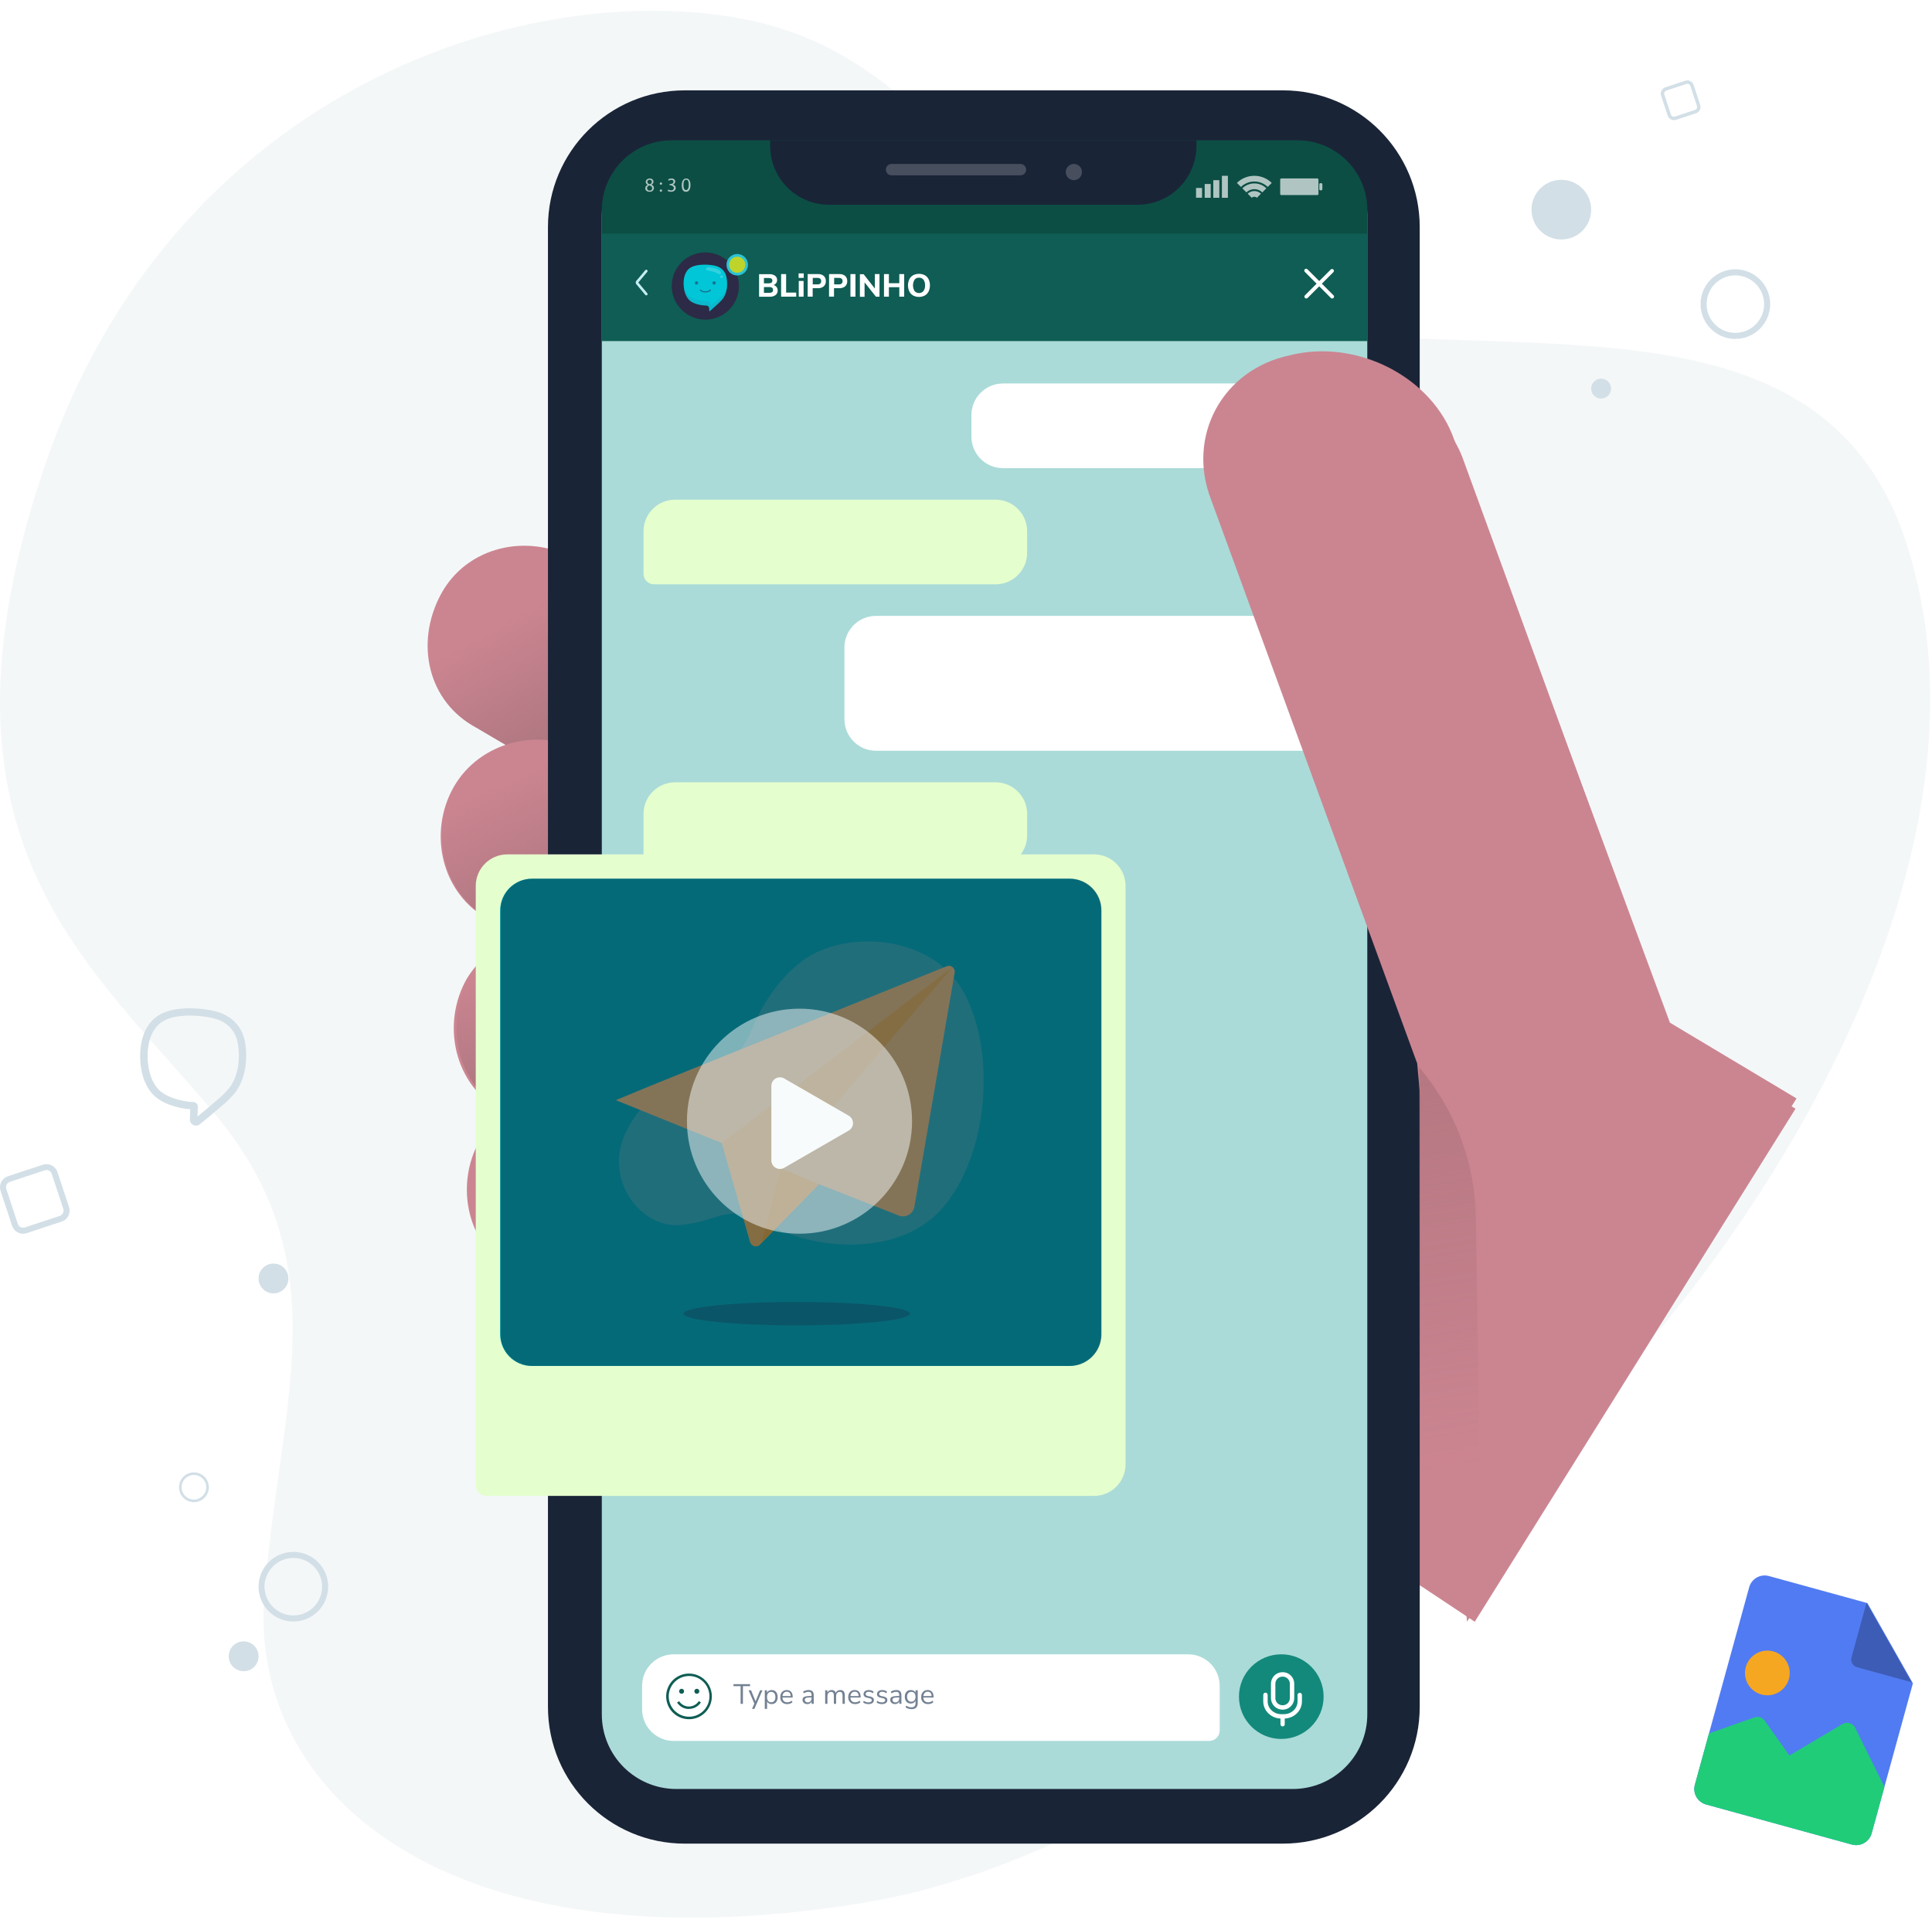 <svg width="1081" height="1080" viewBox="0 0 1081 1080" fill="none" xmlns="http://www.w3.org/2000/svg">
<g style="mix-blend-mode:luminosity" opacity="0.16">
<path d="M921.978 752.139C921.978 752.139 714.974 1027.77 481.116 1065.28C247.259 1102.78 139.765 1001.95 147.829 894.072C155.893 786.197 190.811 708.793 120.976 624.351C51.141 539.909 -45.708 471.863 24.207 263.081C94.123 54.299 287.579 -11.354 411.282 9.756C534.984 30.867 545.629 148.17 690.781 178.64C835.934 209.109 1018.75 152.885 1067.13 305.302C1115.51 457.719 1018.75 638.002 921.978 752.139Z" fill="#B9CBD3"/>
</g>
<path d="M687.019 291.088C673.67 256.21 693.296 219.653 729.831 211.909C766.389 202.567 807.687 224.086 819.304 258.8L935.887 578.769L1004.63 620.495L825.155 907.619L732.434 846.015C701.119 852.653 664.776 847.61 633.87 827.075L575.495 787.932L427.779 691.204L687.019 291.088Z" fill="#CB8591"/>
<path d="M330.23 318.215L321.14 312.761C295.69 298.218 261.15 305.49 246.607 332.758C232.064 360.026 239.335 392.748 266.604 407.291L328.412 443.649H330.23V318.215Z" fill="#CB8591"/>
<path d="M330.23 318.215L321.14 312.761C295.69 298.218 261.15 305.49 246.607 332.758C232.064 360.026 239.335 392.748 266.604 407.291L328.412 443.649H330.23V318.215Z" fill="url(#paint0_linear_10272_1588)"/>
<path d="M330.275 422.17C303.007 405.809 268.467 414.898 253.924 440.349C239.381 465.799 246.653 500.339 273.921 514.882L330.275 547.604V422.17Z" fill="#CB8591"/>
<path d="M331.038 422.17C303.77 405.809 269.23 414.898 254.687 440.349C240.144 465.799 247.415 500.339 274.684 514.882L331.038 547.604V422.17Z" fill="url(#paint1_linear_10272_1588)"/>
<path d="M330.32 525.836C304.869 514.929 275.783 524.018 261.24 547.65C246.697 573.101 253.969 607.641 281.237 622.184L330.32 651.27V525.836Z" fill="#CB8591"/>
<path d="M331.846 525.836C306.395 514.929 277.309 524.018 262.766 547.65C248.223 573.101 255.495 607.641 282.763 622.184L331.846 651.27V525.836Z" fill="url(#paint2_linear_10272_1588)"/>
<path d="M330.365 612.518C306.733 605.247 281.282 616.154 268.557 637.969C254.014 663.419 261.286 697.959 288.554 712.502L330.365 737.953V612.518Z" fill="#CB8591"/>
<path d="M306.595 127.115C306.595 84.837 340.868 50.565 383.146 50.565H717.817C760.095 50.565 794.367 84.837 794.367 127.115V955.253C794.367 997.53 760.095 1031.8 717.817 1031.8H383.146C340.868 1031.8 306.595 997.53 306.595 955.253V127.115Z" fill="#1A2437"/>
<path d="M336.729 120.571C336.729 97.51 355.423 78.816 378.484 78.816H723.277C746.338 78.816 765.032 97.51 765.032 120.57V959.463C765.032 982.523 746.338 1001.22 723.277 1001.22H378.484C355.423 1001.22 336.729 982.523 336.729 959.463V120.571Z" fill="#AADBD8"/>
<path d="M543.533 232.285C543.533 222.534 551.438 214.628 561.19 214.628H722.751C732.502 214.628 740.408 222.534 740.408 232.285V256.111C740.408 259.362 737.773 261.997 734.522 261.997H561.19C551.438 261.997 543.533 254.092 543.533 244.34V232.285Z" fill="white"/>
<path d="M574.709 297.31C574.709 287.559 566.804 279.654 557.052 279.654H377.728C367.976 279.654 360.071 287.559 360.071 297.31V321.136C360.071 324.387 362.706 327.022 365.957 327.022H557.052C566.804 327.022 574.709 319.117 574.709 309.365V297.31Z" fill="#E5FECE"/>
<path d="M574.709 455.486C574.709 445.735 566.804 437.83 557.052 437.83H377.728C367.976 437.83 360.071 445.735 360.071 455.487V479.312C360.071 482.563 362.706 485.198 365.957 485.198H557.052C566.804 485.198 574.709 477.293 574.709 467.541V455.486Z" fill="#E5FECE"/>
<path d="M472.482 362.335C472.482 352.584 480.387 344.679 490.139 344.679H722.752C732.504 344.679 740.409 352.584 740.409 362.336V414.286C740.409 417.537 737.774 420.172 734.524 420.172H490.139C480.387 420.172 472.482 412.267 472.482 402.515V362.335Z" fill="white"/>
<path d="M336.76 117.608C336.76 96.022 354.26 78.522 375.846 78.522H725.98C747.566 78.522 765.065 96.022 765.065 117.608V131.138H336.76V117.608Z" fill="#0C4E44"/>
<path d="M765.202 130.756H336.761V190.888H765.202V130.756Z" fill="#0F5D54"/>
<path d="M739.619 158.766L746.129 152.239C746.289 152.038 746.37 151.784 746.355 151.527C746.34 151.27 746.231 151.028 746.048 150.847C745.865 150.665 745.622 150.558 745.365 150.545C745.107 150.533 744.855 150.615 744.655 150.778L738.14 157.288L731.626 150.778C731.535 150.663 731.42 150.569 731.29 150.502C731.16 150.434 731.017 150.395 730.871 150.386C730.724 150.378 730.578 150.4 730.441 150.452C730.304 150.504 730.179 150.584 730.075 150.687C729.971 150.79 729.89 150.914 729.837 151.051C729.784 151.188 729.76 151.334 729.767 151.48C729.775 151.627 729.813 151.77 729.879 151.901C729.945 152.031 730.038 152.147 730.152 152.239L736.662 158.753L730.152 165.28C730.007 165.426 729.909 165.612 729.869 165.814C729.829 166.016 729.85 166.226 729.929 166.416C730.008 166.606 730.142 166.768 730.313 166.883C730.484 166.997 730.685 167.059 730.891 167.059C731.028 167.06 731.163 167.033 731.29 166.981C731.416 166.929 731.53 166.852 731.626 166.754L738.14 160.24L744.655 166.754C744.751 166.852 744.865 166.929 744.991 166.981C745.118 167.033 745.253 167.06 745.39 167.059C745.596 167.059 745.797 166.997 745.968 166.883C746.139 166.768 746.272 166.606 746.351 166.416C746.43 166.226 746.452 166.016 746.412 165.814C746.372 165.612 746.274 165.426 746.129 165.28L739.619 158.766Z" fill="white"/>
<path d="M434.528 160.649C434.935 161.217 435.146 161.903 435.127 162.602C435.145 163.086 435.049 163.568 434.845 164.007C434.641 164.446 434.336 164.831 433.955 165.129C433.013 165.804 431.868 166.135 430.712 166.067H424.72V153.433H430.542C431.653 153.379 432.751 153.69 433.668 154.319C434.041 154.594 434.341 154.956 434.54 155.374C434.74 155.792 434.834 156.252 434.814 156.715C434.828 157.329 434.645 157.931 434.293 158.434C433.931 158.941 433.422 159.323 432.835 159.529C433.508 159.703 434.104 160.097 434.528 160.649ZM427.442 158.578H430.047C430.601 158.613 431.153 158.486 431.636 158.213C431.807 158.083 431.942 157.912 432.031 157.717C432.119 157.521 432.158 157.307 432.144 157.093C432.165 156.872 432.129 156.65 432.041 156.447C431.952 156.245 431.813 156.068 431.636 155.934C431.155 155.655 430.602 155.528 430.047 155.569H427.442V158.578ZM432.001 163.553C432.179 163.409 432.318 163.222 432.407 163.011C432.495 162.8 432.53 162.57 432.509 162.342C432.539 162.1 432.508 161.854 432.42 161.626C432.331 161.399 432.187 161.197 432.001 161.039C431.523 160.739 430.961 160.602 430.399 160.649H427.442V163.866H430.399C430.957 163.917 431.516 163.794 432.001 163.514V163.553Z" fill="white"/>
<path d="M437.055 166.028V153.394H439.855V163.749H445.495V166.028H437.055Z" fill="white"/>
<path d="M446.834 153.003H449.712V155.53H446.834V153.003ZM446.925 166.028V157.236H449.621V166.028H446.925Z" fill="white"/>
<path d="M451.915 153.391H457.724C458.885 153.323 460.029 153.695 460.928 154.433C461.319 154.805 461.624 155.257 461.822 155.759C462.02 156.26 462.106 156.799 462.074 157.338C462.104 157.876 462.018 158.415 461.82 158.916C461.622 159.417 461.317 159.87 460.928 160.242C460.027 160.976 458.883 161.343 457.724 161.271H454.715V166.025H451.915V153.391ZM457.359 159.161C458.766 159.161 459.456 158.562 459.456 157.351C459.478 157.096 459.442 156.84 459.352 156.601C459.262 156.362 459.119 156.147 458.935 155.97C458.48 155.638 457.92 155.481 457.359 155.527H454.754V159.161H457.359Z" fill="white"/>
<path d="M463.885 153.392H469.681C470.847 153.322 471.996 153.694 472.899 154.434C473.288 154.807 473.592 155.259 473.789 155.761C473.987 156.262 474.074 156.8 474.045 157.338C474.072 157.876 473.983 158.414 473.786 158.915C473.588 159.416 473.286 159.868 472.899 160.243C471.994 160.978 470.845 161.345 469.681 161.272H466.647V166.026H463.859L463.885 153.392ZM469.33 159.162C470.723 159.162 471.427 158.563 471.427 157.351C471.449 157.097 471.413 156.841 471.323 156.602C471.233 156.363 471.09 156.147 470.906 155.971C470.45 155.641 469.891 155.484 469.33 155.528H466.725V159.162H469.33Z" fill="white"/>
<path d="M475.843 166.028V153.394H478.643V166.028H475.843Z" fill="white"/>
<path d="M489.492 153.394H492.097V166.028H490.092L483.748 158.044V166.093H481.144V153.459H483.214L489.492 161.47V153.394Z" fill="white"/>
<path d="M503.182 153.394H505.917V166.028H503.182V160.727H497.36V166.028H494.611V153.394H497.36V158.5H503.182V153.394Z" fill="white"/>
<path d="M510.932 165.39C510.011 164.863 509.268 164.075 508.796 163.124C508.298 162.051 508.04 160.882 508.04 159.699C508.04 158.515 508.298 157.346 508.796 156.273C509.268 155.327 510.012 154.542 510.932 154.02C511.942 153.51 513.057 153.245 514.188 153.245C515.319 153.245 516.434 153.51 517.444 154.02C518.364 154.542 519.108 155.327 519.58 156.273C520.078 157.346 520.336 158.515 520.336 159.699C520.336 160.882 520.078 162.051 519.58 163.124C519.109 164.075 518.365 164.863 517.444 165.39C516.437 165.908 515.321 166.178 514.188 166.178C513.056 166.178 511.939 165.908 510.932 165.39ZM516.676 162.903C517.347 161.975 517.67 160.841 517.588 159.699C517.666 158.563 517.348 157.435 516.689 156.508C516.39 156.14 516.01 155.849 515.577 155.656C515.145 155.464 514.674 155.376 514.201 155.4C513.73 155.374 513.26 155.461 512.829 155.654C512.399 155.846 512.021 156.139 511.726 156.508C511.147 157.473 510.84 158.579 510.84 159.705C510.84 160.832 511.147 161.937 511.726 162.903C512.036 163.254 512.416 163.536 512.843 163.729C513.27 163.922 513.733 164.022 514.201 164.022C514.669 164.022 515.132 163.922 515.559 163.729C515.986 163.536 516.367 163.254 516.676 162.903Z" fill="white"/>
<path d="M361.612 165.316C361.507 165.315 361.404 165.291 361.309 165.246C361.214 165.201 361.13 165.136 361.063 165.056L356.032 159.063C355.81 158.8 355.688 158.466 355.688 158.122C355.688 157.778 355.81 157.444 356.032 157.181L361.063 151.188C361.189 151.047 361.366 150.961 361.555 150.947C361.744 150.934 361.931 150.994 362.076 151.116C362.222 151.238 362.314 151.411 362.334 151.6C362.353 151.789 362.299 151.977 362.182 152.127L357.151 158.122L362.173 164.117C362.263 164.224 362.321 164.353 362.34 164.492C362.358 164.63 362.336 164.77 362.277 164.897C362.218 165.023 362.124 165.129 362.006 165.204C361.888 165.278 361.751 165.317 361.612 165.316Z" fill="#C3EEF4"/>
<path fill-rule="evenodd" clip-rule="evenodd" d="M394.654 178.871C398.37 178.869 402.002 177.764 405.091 175.698C408.18 173.632 410.587 170.697 412.008 167.263C413.429 163.829 413.8 160.051 413.074 156.407C412.349 152.762 410.559 149.414 407.931 146.787C405.303 144.159 401.956 142.369 398.311 141.644C394.667 140.918 390.889 141.289 387.455 142.71C384.021 144.131 381.086 146.538 379.02 149.627C376.953 152.715 375.849 156.347 375.847 160.064C375.857 165.048 377.842 169.826 381.367 173.351C384.892 176.876 389.669 178.861 394.654 178.871Z" fill="#2C2A46"/>
<path d="M399.844 148.652C398.01 148.286 396.145 148.104 394.276 148.107C390.919 148.107 388.117 148.698 386.364 149.773C382.82 151.957 382.42 156.545 382.498 159.085C382.579 161.713 383.187 165.372 385.602 167.876C387.538 169.886 391.912 170.97 395.052 170.975C395.286 170.973 395.519 171.018 395.736 171.106C395.953 171.194 396.151 171.324 396.317 171.489C396.484 171.654 396.616 171.85 396.707 172.066C396.798 172.282 396.845 172.514 396.846 172.748V173.95C396.846 173.989 396.857 174.028 396.879 174.062C396.9 174.095 396.931 174.121 396.967 174.138C397.003 174.154 397.043 174.16 397.082 174.154C397.122 174.149 397.158 174.132 397.188 174.106C398.201 173.224 399.276 172.268 400.338 171.287C400.597 171.058 400.864 170.803 401.13 170.559C402.403 169.411 403.719 168.2 404.631 166.904C405.697 165.393 406.388 163.509 406.698 161.306C406.963 159.232 406.885 157.128 406.469 155.079C405.791 151.682 403.439 149.401 399.844 148.652Z" fill="#00C6D7"/>
<path opacity="0.25" d="M406.676 160.114C406.432 161.884 405.718 163.556 404.609 164.956C403.69 166.08 402.38 167.116 401.108 168.12C400.841 168.331 400.575 168.54 400.315 168.749C399.254 169.601 398.875 169.868 397.86 170.633C397.831 170.654 397.798 170.667 397.762 170.672C397.727 170.677 397.691 170.673 397.658 170.66C397.625 170.647 397.595 170.626 397.572 170.599C397.549 170.572 397.534 170.539 397.527 170.504L397.375 169.532C397.375 168.682 396.029 168.499 395.043 168.496C391.903 168.496 387.53 167.554 385.593 165.818C383.174 163.642 382.57 160.477 382.49 158.205C382.49 158.164 382.49 158.123 382.49 158.079C382.49 158.419 382.49 158.74 382.49 159.032C382.57 161.66 383.179 165.319 385.593 167.823C387.53 169.833 391.903 170.917 395.043 170.922C395.278 170.92 395.51 170.965 395.727 171.053C395.945 171.141 396.142 171.271 396.309 171.436C396.475 171.601 396.608 171.797 396.699 172.013C396.789 172.229 396.837 172.461 396.838 172.695V173.897C396.837 173.936 396.849 173.975 396.87 174.009C396.892 174.042 396.922 174.068 396.958 174.085C396.994 174.101 397.035 174.107 397.074 174.101C397.113 174.096 397.15 174.079 397.18 174.053C398.193 173.171 399.268 172.215 400.329 171.234C400.589 171.005 400.855 170.75 401.122 170.506C402.394 169.358 403.71 168.147 404.622 166.852C405.688 165.34 406.38 163.456 406.69 161.253C406.816 160.306 406.867 159.349 406.841 158.394C406.822 158.97 406.767 159.545 406.676 160.114Z" fill="#2D91AF"/>
<path opacity="0.2" d="M395.621 151.241C397.142 151.76 399.549 151.826 401.406 153.016C402.095 153.448 403.082 153.692 403.353 153.26C403.625 152.828 403.572 152.148 402.639 151.443C401.571 150.639 400.523 150.014 396.692 149.605C395.054 149.426 394.471 150.848 395.621 151.241Z" fill="white"/>
<path opacity="0.2" d="M403.76 155.672C404.213 155.672 404.58 155.304 404.58 154.852C404.58 154.399 404.213 154.031 403.76 154.031C403.307 154.031 402.94 154.399 402.94 154.852C402.94 155.304 403.307 155.672 403.76 155.672Z" fill="white"/>
<path d="M389.703 159.289C390.219 159.289 390.638 158.87 390.638 158.354C390.638 157.837 390.219 157.419 389.703 157.419C389.187 157.419 388.768 157.837 388.768 158.354C388.768 158.87 389.187 159.289 389.703 159.289Z" fill="#167491"/>
<path d="M399.552 159.289C400.068 159.289 400.487 158.87 400.487 158.354C400.487 157.837 400.068 157.419 399.552 157.419C399.035 157.419 398.617 157.837 398.617 158.354C398.617 158.87 399.035 159.289 399.552 159.289Z" fill="#167491"/>
<path d="M394.677 163.7C393.249 163.7 392.027 163.205 391.638 162.465C391.598 162.388 391.589 162.299 391.612 162.215C391.635 162.131 391.689 162.06 391.762 162.014C391.802 161.992 391.846 161.979 391.891 161.974C391.936 161.969 391.982 161.974 392.026 161.987C392.069 162 392.11 162.022 392.145 162.05C392.18 162.079 392.209 162.115 392.23 162.155C392.451 162.578 393.38 163.026 394.66 163.026C395.941 163.026 396.928 162.561 397.111 162.11C397.146 162.025 397.213 161.958 397.297 161.922C397.382 161.887 397.477 161.886 397.562 161.921C397.647 161.956 397.714 162.023 397.75 162.107C397.785 162.192 397.786 162.287 397.751 162.372C397.431 163.15 396.154 163.7 394.677 163.7Z" fill="#167491"/>
<path d="M412.5 153.419C415.406 153.419 417.761 151.063 417.761 148.158C417.761 145.252 415.406 142.896 412.5 142.896C409.594 142.896 407.238 145.252 407.238 148.158C407.238 151.063 409.594 153.419 412.5 153.419Z" fill="#BED42B"/>
<path fill-rule="evenodd" clip-rule="evenodd" d="M412.5 143.648C410.009 143.648 407.99 145.667 407.99 148.158C407.99 150.648 410.009 152.668 412.5 152.668C414.991 152.668 417.01 150.648 417.01 148.158C417.01 145.667 414.991 143.648 412.5 143.648ZM406.487 148.158C406.487 144.837 409.179 142.144 412.5 142.144C415.821 142.144 418.513 144.837 418.513 148.158C418.513 151.479 415.821 154.171 412.5 154.171C409.179 154.171 406.487 151.479 406.487 148.158Z" fill="#2CC3D5"/>
<path d="M430.931 78.522H669.439V81.686C669.439 99.854 654.71 114.583 636.542 114.583H463.828C445.659 114.583 430.931 99.854 430.931 81.686V78.522Z" fill="#1A2437"/>
<path opacity="0.7" fill-rule="evenodd" clip-rule="evenodd" d="M687.04 98.386H683.681V110.682H687.04V98.386ZM678.869 100.834H682.228V110.682H678.869V100.834ZM677.416 102.97H674.058V110.683H677.416V102.97ZM672.577 105.187H669.219V110.68H672.577V105.187ZM701.838 101.577C699.042 101.577 696.356 102.668 694.352 104.619L692.075 102.37C694.677 99.817 698.178 98.386 701.824 98.386C705.47 98.386 708.97 99.817 711.573 102.37L709.324 104.619C707.32 102.668 704.635 101.577 701.838 101.577ZM697.37 107.665C698.565 106.5 700.169 105.848 701.838 105.848C703.508 105.848 705.111 106.5 706.307 107.665L708.556 105.388C706.759 103.635 704.348 102.655 701.838 102.655C699.328 102.655 696.918 103.635 695.121 105.388L697.37 107.665ZM701.84 110.114C701.302 110.119 700.786 110.321 700.388 110.683L698.111 108.406C699.121 107.457 700.454 106.928 701.84 106.926C703.217 106.93 704.54 107.459 705.54 108.406L703.263 110.683C702.875 110.323 702.368 110.121 701.84 110.114ZM737.077 99.867H716.924C716.579 99.867 716.298 100.147 716.298 100.493V108.548C716.298 108.894 716.579 109.174 716.924 109.174H737.077C737.422 109.174 737.703 108.894 737.703 108.548V100.493C737.703 100.147 737.422 99.867 737.077 99.867ZM738.811 102.513H739.266C739.612 102.513 739.893 102.794 739.893 103.139V105.9C739.893 106.246 739.612 106.527 739.266 106.527H738.811C738.465 106.527 738.185 106.246 738.185 105.9V103.139C738.185 102.794 738.465 102.513 738.811 102.513ZM361.039 105.389C361.047 104.959 361.188 104.541 361.443 104.195C361.697 103.848 362.054 103.589 362.462 103.453C362.131 103.326 361.844 103.105 361.636 102.817C361.429 102.528 361.31 102.186 361.295 101.831C361.309 101.555 361.379 101.285 361.502 101.037C361.624 100.789 361.796 100.569 362.006 100.391C362.217 100.212 362.462 100.078 362.727 99.998C362.991 99.918 363.269 99.892 363.544 99.924C363.8 99.888 364.062 99.906 364.311 99.978C364.56 100.049 364.791 100.172 364.989 100.338C365.188 100.504 365.349 100.711 365.463 100.943C365.577 101.176 365.641 101.43 365.65 101.689C365.644 102.057 365.526 102.414 365.313 102.714C365.099 103.014 364.8 103.242 364.455 103.368C364.866 103.474 365.231 103.713 365.494 104.047C365.756 104.382 365.901 104.793 365.906 105.218C365.892 105.52 365.817 105.816 365.685 106.088C365.552 106.36 365.366 106.602 365.137 106.799C364.907 106.996 364.64 107.145 364.352 107.235C364.063 107.325 363.759 107.356 363.458 107.325C361.95 107.353 361.039 106.442 361.039 105.389ZM364.91 105.389C364.91 104.507 364.312 104.08 363.345 103.795C362.985 103.855 362.657 104.038 362.418 104.313C362.179 104.589 362.044 104.939 362.035 105.304C362.031 105.492 362.066 105.679 362.138 105.852C362.211 106.026 362.319 106.182 362.456 106.311C362.593 106.44 362.755 106.539 362.933 106.6C363.111 106.662 363.299 106.686 363.487 106.67C363.666 106.686 363.846 106.664 364.016 106.607C364.187 106.55 364.343 106.459 364.477 106.339C364.61 106.219 364.718 106.072 364.792 105.909C364.867 105.746 364.907 105.569 364.91 105.389ZM362.235 101.774C362.235 102.486 362.775 102.884 363.601 103.112C363.901 103.04 364.17 102.874 364.37 102.639C364.57 102.403 364.689 102.111 364.711 101.803C364.719 101.641 364.693 101.479 364.635 101.328C364.576 101.178 364.485 101.041 364.369 100.928C364.254 100.815 364.115 100.728 363.963 100.672C363.811 100.617 363.648 100.595 363.487 100.607C363.328 100.591 363.168 100.609 363.016 100.659C362.865 100.709 362.725 100.79 362.607 100.898C362.489 101.005 362.395 101.136 362.331 101.282C362.266 101.428 362.234 101.586 362.235 101.746V101.774ZM369.342 102.273C369.22 102.396 369.151 102.562 369.151 102.736C369.151 102.91 369.22 103.076 369.342 103.199C369.465 103.322 369.632 103.391 369.805 103.391C369.979 103.391 370.145 103.322 370.268 103.199C370.391 103.076 370.46 102.91 370.46 102.736C370.46 102.562 370.391 102.396 370.268 102.273C370.145 102.15 369.979 102.081 369.805 102.081C369.632 102.081 369.465 102.15 369.342 102.273ZM369.342 106.201C369.22 106.324 369.151 106.49 369.151 106.664C369.151 106.838 369.22 107.004 369.342 107.127C369.465 107.25 369.632 107.319 369.805 107.319C369.979 107.319 370.145 107.25 370.268 107.127C370.391 107.004 370.46 106.838 370.46 106.664C370.46 106.49 370.391 106.324 370.268 106.201C370.145 106.078 369.979 106.009 369.805 106.009C369.632 106.009 369.465 106.078 369.342 106.201ZM373.816 106.094C374.306 106.39 374.867 106.547 375.439 106.55C376.691 106.55 377.061 105.753 377.061 105.155C377.061 104.557 376.15 103.703 375.183 103.703H374.642V102.963H375.183C375.894 102.963 376.805 102.622 376.805 101.768C376.805 100.914 376.435 100.658 375.524 100.658C375.012 100.673 374.516 100.841 374.101 101.141L373.845 100.43C374.404 100.067 375.058 99.879 375.724 99.889C377.147 99.889 377.801 100.715 377.801 101.597C377.787 101.986 377.649 102.361 377.409 102.667C377.169 102.974 376.838 103.197 376.464 103.305C376.911 103.366 377.322 103.587 377.62 103.927C377.918 104.267 378.083 104.703 378.086 105.155C378.086 106.293 377.175 107.318 375.439 107.318C374.78 107.329 374.131 107.162 373.56 106.834L373.816 106.094ZM383.837 107.346C385.431 107.346 386.342 105.98 386.342 103.532C386.342 101.226 385.431 99.889 383.951 99.889C382.471 99.889 381.446 101.255 381.446 103.646C381.446 106.037 382.243 107.346 383.837 107.346ZM382.414 103.585C382.425 105.429 382.992 106.378 383.894 106.378C384.805 106.378 385.374 105.211 385.374 103.39C385.374 101.568 384.919 100.543 383.894 100.543C382.88 100.543 382.424 101.658 382.414 103.585Z" fill="#F5F8F9"/>
<g opacity="0.2">
<path d="M570.959 91.765H498.85C497.093 91.765 495.668 93.19 495.668 94.947C495.668 96.704 497.093 98.128 498.85 98.128H570.959C572.716 98.128 574.14 96.704 574.14 94.947C574.14 93.19 572.716 91.765 570.959 91.765Z" fill="#F8FBFB"/>
<path d="M605.384 96.26C605.39 97.158 605.129 98.037 604.634 98.786C604.139 99.536 603.432 100.121 602.604 100.467C601.776 100.814 600.863 100.906 599.982 100.732C599.101 100.559 598.291 100.127 597.656 99.492C597.021 98.857 596.59 98.048 596.416 97.167C596.242 96.286 596.335 95.373 596.681 94.544C597.028 93.716 597.613 93.009 598.362 92.514C599.111 92.019 599.991 91.758 600.889 91.765C602.081 91.765 603.224 92.238 604.067 93.081C604.91 93.924 605.384 95.068 605.384 96.26Z" fill="#F8FBFB"/>
</g>
<path d="M359.276 943.499C359.276 933.748 367.181 925.842 376.933 925.842H664.799C674.55 925.842 682.456 933.748 682.456 943.499V968.434C682.456 971.684 679.82 974.319 676.57 974.319H376.933C367.181 974.319 359.276 966.414 359.276 956.662V943.499Z" fill="white"/>
<path fill-rule="evenodd" clip-rule="evenodd" d="M385.52 936.615C382.993 936.615 380.522 937.365 378.421 938.769C376.319 940.173 374.682 942.169 373.714 944.504C372.747 946.839 372.494 949.408 372.987 951.886C373.48 954.365 374.697 956.642 376.484 958.429C378.271 960.216 380.548 961.433 383.027 961.926C385.506 962.419 388.075 962.166 390.41 961.199C392.745 960.232 394.74 958.594 396.144 956.493C397.548 954.391 398.298 951.921 398.298 949.394C398.298 946.005 396.952 942.754 394.555 940.358C392.159 937.962 388.909 936.615 385.52 936.615ZM385.52 960.766C384.036 960.764 382.566 960.47 381.196 959.9C379.826 959.33 378.581 958.495 377.533 957.444C376.705 956.632 376.009 955.694 375.473 954.665C374.318 952.461 373.917 949.941 374.329 947.488C374.742 945.035 375.947 942.784 377.759 941.081C379.571 939.377 381.891 938.313 384.365 938.052C386.839 937.791 389.33 938.347 391.458 939.635C393.586 940.924 395.233 942.873 396.149 945.186C397.064 947.499 397.198 950.048 396.528 952.443C395.858 954.839 394.423 956.949 392.441 958.452C390.459 959.955 388.039 960.768 385.552 960.766H385.52Z" fill="#0F5D54"/>
<path fill-rule="evenodd" clip-rule="evenodd" d="M381.354 947.923C381.629 947.926 381.899 947.847 382.13 947.696C382.361 947.545 382.541 947.329 382.649 947.076C382.756 946.822 382.786 946.542 382.734 946.272C382.683 946.001 382.552 945.752 382.358 945.556C382.164 945.36 381.917 945.226 381.647 945.171C381.377 945.116 381.096 945.143 380.842 945.248C380.587 945.352 380.369 945.53 380.215 945.759C380.062 945.988 379.98 946.257 379.98 946.533C379.98 946.899 380.124 947.25 380.381 947.51C380.638 947.77 380.988 947.918 381.354 947.923Z" fill="#0F5D54"/>
<path fill-rule="evenodd" clip-rule="evenodd" d="M389.899 947.923C390.174 947.923 390.443 947.841 390.671 947.688C390.9 947.536 391.078 947.319 391.183 947.065C391.288 946.811 391.316 946.532 391.262 946.262C391.209 945.992 391.076 945.745 390.882 945.55C390.688 945.356 390.44 945.224 390.17 945.17C389.901 945.116 389.622 945.144 389.368 945.249C389.114 945.354 388.897 945.532 388.744 945.761C388.591 945.99 388.51 946.258 388.51 946.533C388.51 946.716 388.546 946.896 388.616 947.065C388.685 947.233 388.788 947.387 388.917 947.516C389.046 947.645 389.199 947.747 389.368 947.817C389.536 947.887 389.717 947.923 389.899 947.923Z" fill="#0F5D54"/>
<path fill-rule="evenodd" clip-rule="evenodd" d="M384.771 955.031C383.804 954.92 382.874 954.598 382.046 954.088C381.218 953.577 380.512 952.89 379.979 952.076L378.829 952.827C379.467 953.808 380.312 954.637 381.306 955.255C382.3 955.874 383.417 956.266 384.579 956.405C384.877 956.421 385.176 956.421 385.474 956.405C386.803 956.405 388.111 956.073 389.28 955.44C390.448 954.807 391.441 953.892 392.166 952.779L391 952.028C390.341 953.056 389.41 953.881 388.311 954.411C387.211 954.941 385.985 955.156 384.771 955.031Z" fill="#0F5D54"/>
<path d="M414.39 953.571V943.661H410.389V942.552H419.689V943.661H415.688V953.571H414.39Z" fill="#738192"/>
<path d="M420.769 956.384L422.067 953.446L418.862 945.975H420.238L422.754 952.133L425.286 945.975H426.615L422.098 956.384H420.769Z" fill="#738192"/>
<path d="M427.923 956.384V945.975H429.157V947.334C429.387 946.866 429.725 946.501 430.173 946.24C430.632 945.969 431.163 945.834 431.767 945.834C432.445 945.834 433.033 945.995 433.534 946.318C434.044 946.631 434.435 947.084 434.706 947.678C434.987 948.262 435.128 948.96 435.128 949.773C435.128 950.575 434.987 951.273 434.706 951.867C434.435 952.451 434.044 952.904 433.534 953.227C433.033 953.55 432.445 953.711 431.767 953.711C431.184 953.711 430.663 953.581 430.204 953.321C429.746 953.06 429.407 952.701 429.189 952.242V956.384H427.923ZM431.502 952.695C432.21 952.695 432.778 952.445 433.205 951.945C433.633 951.435 433.846 950.71 433.846 949.773C433.846 948.824 433.633 948.1 433.205 947.6C432.778 947.1 432.21 946.85 431.502 946.85C430.793 946.85 430.225 947.1 429.798 947.6C429.371 948.1 429.157 948.824 429.157 949.773C429.157 950.71 429.371 951.435 429.798 951.945C430.225 952.445 430.793 952.695 431.502 952.695Z" fill="#738192"/>
<path d="M440.458 953.711C439.259 953.711 438.311 953.362 437.613 952.664C436.915 951.956 436.566 950.997 436.566 949.788C436.566 949.007 436.722 948.319 437.035 947.725C437.347 947.121 437.775 946.657 438.316 946.334C438.869 946.001 439.504 945.834 440.223 945.834C441.255 945.834 442.062 946.167 442.646 946.834C443.229 947.491 443.521 948.397 443.521 949.554V950.038H437.801C437.842 950.903 438.092 951.565 438.551 952.023C439.009 952.471 439.645 952.695 440.458 952.695C440.916 952.695 441.354 952.628 441.771 952.492C442.187 952.346 442.583 952.112 442.958 951.789L443.396 952.68C443.052 953.003 442.615 953.258 442.083 953.446C441.552 953.623 441.01 953.711 440.458 953.711ZM440.254 946.772C439.535 946.772 438.968 946.996 438.551 947.444C438.134 947.892 437.889 948.481 437.816 949.21H442.427C442.396 948.439 442.193 947.84 441.817 947.413C441.453 946.985 440.932 946.772 440.254 946.772Z" fill="#738192"/>
<path d="M451.759 953.711C451.238 953.711 450.769 953.612 450.352 953.414C449.946 953.206 449.623 952.925 449.383 952.57C449.143 952.216 449.024 951.82 449.024 951.382C449.024 950.83 449.164 950.393 449.446 950.07C449.737 949.747 450.211 949.517 450.868 949.382C451.535 949.236 452.441 949.163 453.587 949.163H454.088V948.679C454.088 948.033 453.952 947.569 453.681 947.288C453.421 946.996 452.999 946.85 452.415 946.85C451.957 946.85 451.514 946.918 451.087 947.053C450.66 947.178 450.222 947.387 449.774 947.678L449.336 946.756C449.732 946.475 450.211 946.251 450.774 946.084C451.347 945.917 451.894 945.834 452.415 945.834C453.395 945.834 454.119 946.074 454.588 946.553C455.067 947.032 455.307 947.777 455.307 948.788V953.571H454.119V952.258C453.921 952.706 453.614 953.06 453.197 953.321C452.79 953.581 452.311 953.711 451.759 953.711ZM451.962 952.758C452.587 952.758 453.098 952.544 453.494 952.117C453.89 951.679 454.088 951.127 454.088 950.46V949.991H453.603C452.759 949.991 452.092 950.033 451.603 950.116C451.123 950.189 450.785 950.325 450.587 950.523C450.399 950.71 450.305 950.971 450.305 951.304C450.305 951.732 450.451 952.081 450.743 952.352C451.045 952.622 451.451 952.758 451.962 952.758Z" fill="#738192"/>
<path d="M461.701 953.571V945.975H462.936V947.256C463.165 946.798 463.483 946.449 463.889 946.209C464.295 945.959 464.77 945.834 465.311 945.834C466.499 945.834 467.26 946.35 467.593 947.381C467.823 946.902 468.161 946.527 468.609 946.256C469.057 945.975 469.573 945.834 470.157 945.834C471.845 945.834 472.689 946.834 472.689 948.835V953.571H471.423V948.897C471.423 948.199 471.298 947.689 471.047 947.366C470.808 947.032 470.407 946.866 469.844 946.866C469.229 946.866 468.74 947.084 468.375 947.522C468.01 947.96 467.828 948.543 467.828 949.272V953.571H466.562V948.897C466.562 948.199 466.437 947.689 466.187 947.366C465.947 947.032 465.546 946.866 464.983 946.866C464.358 946.866 463.863 947.084 463.498 947.522C463.144 947.96 462.967 948.543 462.967 949.272V953.571H461.701Z" fill="#738192"/>
<path d="M478.479 953.711C477.28 953.711 476.332 953.362 475.634 952.664C474.936 951.956 474.587 950.997 474.587 949.788C474.587 949.007 474.743 948.319 475.056 947.725C475.368 947.121 475.795 946.657 476.337 946.334C476.89 946.001 477.525 945.834 478.244 945.834C479.276 945.834 480.083 946.167 480.667 946.834C481.25 947.491 481.542 948.397 481.542 949.554V950.038H475.821C475.863 950.903 476.113 951.565 476.572 952.023C477.03 952.471 477.666 952.695 478.479 952.695C478.937 952.695 479.375 952.628 479.791 952.492C480.208 952.346 480.604 952.112 480.979 951.789L481.417 952.68C481.073 953.003 480.635 953.258 480.104 953.446C479.573 953.623 479.031 953.711 478.479 953.711ZM478.275 946.772C477.556 946.772 476.989 946.996 476.572 947.444C476.155 947.892 475.91 948.481 475.837 949.21H480.448C480.417 948.439 480.213 947.84 479.838 947.413C479.474 946.985 478.953 946.772 478.275 946.772Z" fill="#738192"/>
<path d="M485.937 953.711C485.343 953.711 484.781 953.628 484.249 953.461C483.718 953.295 483.28 953.06 482.937 952.758L483.343 951.867C483.718 952.169 484.13 952.393 484.578 952.539C485.036 952.675 485.5 952.742 485.969 952.742C486.563 952.742 487.011 952.633 487.313 952.414C487.615 952.195 487.766 951.898 487.766 951.523C487.766 951.231 487.667 951.002 487.469 950.835C487.271 950.658 486.959 950.523 486.531 950.429L485.109 950.116C483.817 949.835 483.171 949.168 483.171 948.116C483.171 947.428 483.442 946.876 483.984 946.459C484.536 946.042 485.255 945.834 486.141 945.834C486.662 945.834 487.157 945.917 487.625 946.084C488.105 946.24 488.501 946.475 488.813 946.787L488.391 947.678C488.089 947.397 487.735 947.183 487.328 947.037C486.932 946.881 486.537 946.803 486.141 946.803C485.557 946.803 485.114 946.918 484.812 947.147C484.51 947.376 484.359 947.678 484.359 948.053C484.359 948.637 484.744 949.012 485.515 949.179L486.938 949.476C487.605 949.622 488.11 949.856 488.454 950.179C488.798 950.492 488.97 950.919 488.97 951.461C488.97 952.159 488.693 952.711 488.141 953.117C487.589 953.513 486.854 953.711 485.937 953.711Z" fill="#738192"/>
<path d="M493.462 953.711C492.868 953.711 492.306 953.628 491.774 953.461C491.243 953.295 490.805 953.06 490.461 952.758L490.868 951.867C491.243 952.169 491.654 952.393 492.102 952.539C492.561 952.675 493.025 952.742 493.493 952.742C494.087 952.742 494.535 952.633 494.838 952.414C495.14 952.195 495.291 951.898 495.291 951.523C495.291 951.231 495.192 951.002 494.994 950.835C494.796 950.658 494.483 950.523 494.056 950.429L492.634 950.116C491.342 949.835 490.696 949.168 490.696 948.116C490.696 947.428 490.967 946.876 491.509 946.459C492.061 946.042 492.78 945.834 493.665 945.834C494.186 945.834 494.681 945.917 495.15 946.084C495.63 946.24 496.025 946.475 496.338 946.787L495.916 947.678C495.614 947.397 495.26 947.183 494.853 947.037C494.457 946.881 494.061 946.803 493.665 946.803C493.082 946.803 492.639 946.918 492.337 947.147C492.035 947.376 491.884 947.678 491.884 948.053C491.884 948.637 492.269 949.012 493.04 949.179L494.463 949.476C495.129 949.622 495.635 949.856 495.979 950.179C496.322 950.492 496.494 950.919 496.494 951.461C496.494 952.159 496.218 952.711 495.666 953.117C495.114 953.513 494.379 953.711 493.462 953.711Z" fill="#738192"/>
<path d="M500.815 953.711C500.294 953.711 499.825 953.612 499.408 953.414C499.002 953.206 498.679 952.925 498.439 952.57C498.2 952.216 498.08 951.82 498.08 951.382C498.08 950.83 498.221 950.393 498.502 950.07C498.794 949.747 499.268 949.517 499.924 949.382C500.591 949.236 501.498 949.163 502.644 949.163H503.144V948.679C503.144 948.033 503.008 947.569 502.738 947.288C502.477 946.996 502.055 946.85 501.472 946.85C501.013 946.85 500.57 946.918 500.143 947.053C499.716 947.178 499.278 947.387 498.83 947.678L498.393 946.756C498.788 946.475 499.268 946.251 499.83 946.084C500.404 945.917 500.951 945.834 501.472 945.834C502.451 945.834 503.175 946.074 503.644 946.553C504.123 947.032 504.363 947.777 504.363 948.788V953.571H503.175V952.258C502.977 952.706 502.67 953.06 502.253 953.321C501.847 953.581 501.367 953.711 500.815 953.711ZM501.018 952.758C501.643 952.758 502.154 952.544 502.55 952.117C502.946 951.679 503.144 951.127 503.144 950.46V949.991H502.659C501.815 949.991 501.149 950.033 500.659 950.116C500.179 950.189 499.841 950.325 499.643 950.523C499.455 950.71 499.362 950.971 499.362 951.304C499.362 951.732 499.507 952.081 499.799 952.352C500.101 952.622 500.508 952.758 501.018 952.758Z" fill="#738192"/>
<path d="M510.072 956.525C509.416 956.525 508.796 956.436 508.212 956.259C507.639 956.092 507.129 955.837 506.68 955.493L507.102 954.571C507.571 954.904 508.035 955.144 508.494 955.29C508.962 955.436 509.468 955.509 510.01 955.509C511.51 955.509 512.26 954.738 512.26 953.196V951.851C512.041 952.331 511.698 952.711 511.229 952.992C510.77 953.263 510.244 953.399 509.65 953.399C508.952 953.399 508.348 953.237 507.837 952.914C507.326 952.591 506.931 952.148 506.649 951.586C506.378 951.013 506.243 950.351 506.243 949.601C506.243 948.85 506.378 948.194 506.649 947.631C506.931 947.058 507.326 946.615 507.837 946.303C508.348 945.99 508.952 945.834 509.65 945.834C510.244 945.834 510.77 945.969 511.229 946.24C511.698 946.511 512.041 946.881 512.26 947.35V945.975H513.495V953.024C513.495 954.191 513.203 955.066 512.62 955.649C512.047 956.233 511.197 956.525 510.072 956.525ZM509.885 952.367C510.614 952.367 511.192 952.117 511.619 951.617C512.047 951.117 512.26 950.445 512.26 949.601C512.26 948.757 512.047 948.09 511.619 947.6C511.192 947.1 510.614 946.85 509.885 946.85C509.166 946.85 508.592 947.1 508.165 947.6C507.738 948.09 507.524 948.757 507.524 949.601C507.524 950.445 507.738 951.117 508.165 951.617C508.592 952.117 509.166 952.367 509.885 952.367Z" fill="#738192"/>
<path d="M519.293 953.711C518.094 953.711 517.146 953.362 516.448 952.664C515.75 951.956 515.401 950.997 515.401 949.788C515.401 949.007 515.557 948.319 515.87 947.725C516.182 947.121 516.61 946.657 517.151 946.334C517.704 946.001 518.339 945.834 519.058 945.834C520.09 945.834 520.897 946.167 521.481 946.834C522.064 947.491 522.356 948.397 522.356 949.554V950.038H516.636C516.677 950.903 516.927 951.565 517.386 952.023C517.844 952.471 518.48 952.695 519.293 952.695C519.751 952.695 520.189 952.628 520.605 952.492C521.022 952.346 521.418 952.112 521.793 951.789L522.231 952.68C521.887 953.003 521.45 953.258 520.918 953.446C520.387 953.623 519.845 953.711 519.293 953.711ZM519.089 946.772C518.37 946.772 517.803 946.996 517.386 947.444C516.969 947.892 516.724 948.481 516.651 949.21H521.262C521.231 948.439 521.027 947.84 520.652 947.413C520.288 946.985 519.767 946.772 519.089 946.772Z" fill="#738192"/>
<path d="M740.6 949.529C740.6 962.61 729.995 973.215 716.913 973.215C703.832 973.215 693.227 962.61 693.227 949.529C693.227 936.447 703.832 925.842 716.913 925.842C729.995 925.842 740.6 936.447 740.6 949.529Z" fill="#13897B"/>
<path fill-rule="evenodd" clip-rule="evenodd" d="M717.734 956.819H717.56C715.857 956.816 714.225 956.137 713.021 954.932C711.817 953.727 711.14 952.094 711.139 950.391V942.3C711.136 941.454 711.299 940.616 711.62 939.833C711.942 939.05 712.414 938.339 713.01 937.739C713.607 937.139 714.316 936.663 715.096 936.337C715.877 936.012 716.715 935.844 717.56 935.842H717.734C718.58 935.844 719.417 936.012 720.198 936.337C720.979 936.663 721.688 937.139 722.284 937.739C722.88 938.339 723.353 939.05 723.674 939.833C723.995 940.616 724.159 941.454 724.156 942.3V950.391C724.154 952.094 723.477 953.727 722.273 954.932C721.07 956.137 719.437 956.816 717.734 956.819ZM714.761 939.5C714.018 940.243 713.6 941.249 713.598 942.3V950.391C713.6 951.441 714.018 952.448 714.761 953.191C715.503 953.934 716.51 954.351 717.56 954.353H717.734C718.784 954.351 719.791 953.934 720.534 953.191C721.276 952.448 721.694 951.441 721.696 950.391V942.3C721.694 941.249 721.276 940.243 720.534 939.5C719.791 938.757 718.784 938.339 717.734 938.338H717.56C716.51 938.339 715.503 938.757 714.761 939.5ZM726.372 947.754C726.603 947.523 726.917 947.393 727.243 947.393C727.569 947.393 727.881 947.522 728.111 947.752C728.341 947.982 728.47 948.294 728.47 948.62V952.21C728.47 957.363 724.191 961.565 718.847 961.786V965C718.847 965.317 718.721 965.622 718.496 965.846C718.272 966.071 717.967 966.197 717.65 966.197C717.332 966.197 717.028 966.071 716.803 965.846C716.579 965.622 716.453 965.317 716.453 965V961.792C711.102 961.565 706.823 957.363 706.823 952.216V948.626C706.812 948.457 706.835 948.287 706.891 948.128C706.948 947.969 707.036 947.823 707.152 947.699C707.267 947.575 707.407 947.477 707.562 947.409C707.717 947.342 707.884 947.307 708.053 947.307C708.222 947.307 708.39 947.342 708.545 947.409C708.7 947.477 708.839 947.575 708.955 947.699C709.07 947.823 709.159 947.969 709.215 948.128C709.272 948.287 709.295 948.457 709.283 948.626V952.216C709.283 956.148 712.706 959.35 716.896 959.35H718.398C722.599 959.35 726.011 956.148 726.011 952.216V948.626C726.011 948.299 726.141 947.985 726.372 947.754Z" fill="white"/>
<path d="M574.729 515.287C574.729 505.536 566.824 497.63 557.073 497.63H376.933C367.182 497.63 359.276 505.536 359.276 515.287V704.505C359.276 707.755 361.911 710.39 365.162 710.39H557.073C566.824 710.39 574.729 702.485 574.729 692.733V515.287Z" fill="#E5FECE"/>
<path d="M367.354 523.459C367.354 513.657 375.301 505.711 385.102 505.711H548.901C558.703 505.711 566.649 513.657 566.649 523.459V649.552C566.649 659.354 558.703 667.3 548.901 667.3H385.102C375.301 667.3 367.354 659.354 367.354 649.552V523.459Z" fill="#00C6D7"/>
<path opacity="0.25" d="M451.106 554.981C451.106 554.981 446.879 566.81 437.175 570.713C427.47 574.616 416.302 574.565 408.96 590.003C401.619 605.44 414.012 621.952 427.474 620.514C440.935 619.076 442.386 612.733 457.084 620.752C471.782 628.772 500.166 631.422 514.41 614.453C528.654 597.485 531.877 565.457 521.887 544.919C512.019 524.649 484.829 522.971 470.646 531.003C457.582 538.397 451.106 554.981 451.106 554.981Z" fill="#E7EEF1"/>
<g opacity="0.5" filter="url(#filter0_f_10272_1588)">
<path d="M503.248 649.951C503.248 652.096 486.437 653.835 465.699 653.835C444.962 653.835 428.15 652.096 428.15 649.951C428.15 647.805 444.962 646.066 465.699 646.066C486.437 646.066 503.248 647.805 503.248 649.951Z" fill="#167491"/>
</g>
<path d="M517.215 534.917C516.707 534.553 516.046 534.479 515.471 534.723L417.344 574.323L405.719 579.147L440.844 593.367H440.882V593.387L450.279 626.186C450.468 626.847 450.993 627.357 451.658 627.529C452.323 627.7 453.03 627.506 453.514 627.019L473.082 607.006L499.488 617.391C500.576 617.835 501.809 617.755 502.83 617.173C503.851 616.59 504.548 615.57 504.719 614.407L518.048 536.932C518.219 536.152 517.887 535.348 517.215 534.917ZM460.314 601.814L460.353 601.679L460.411 601.698L460.314 601.814Z" fill="#FCDA97"/>
<path d="M473.079 607.007L453.512 627.02C453.74 626.771 453.906 626.473 453.996 626.148L460.312 601.815L460.409 601.698L468.817 605.224L472.576 606.813L473.079 607.007Z" fill="#FFC34E"/>
<path d="M517.355 535.021L460.409 601.698L460.35 601.678L460.312 601.814L453.996 626.147C453.905 626.472 453.74 626.771 453.511 627.019C453.027 627.506 452.32 627.7 451.655 627.528C450.99 627.357 450.465 626.846 450.276 626.186L440.88 593.386V593.367H440.86V593.348L517.355 535.021Z" fill="#FFCD6B"/>
<path opacity="0.5" d="M367.354 523.459C367.354 513.657 375.301 505.711 385.102 505.711H548.901C558.703 505.711 566.649 513.657 566.649 523.459V649.552C566.649 659.354 558.703 667.3 548.901 667.3H385.102C375.301 667.3 367.354 659.354 367.354 649.552V523.459Z" fill="#0A0F1A"/>
<path opacity="0.5" d="M503.939 586.122C503.939 606.734 487.23 623.443 466.619 623.443C446.007 623.443 429.298 606.734 429.298 586.122C429.298 565.511 446.007 548.802 466.619 548.802C487.23 548.802 503.939 565.511 503.939 586.122Z" fill="#F8FBFB"/>
<path d="M480.006 582.606C483.208 584.454 483.208 589.076 480.006 590.924L464.494 599.88C461.292 601.729 457.29 599.418 457.29 595.721L457.29 577.809C457.29 574.111 461.292 571.801 464.494 573.649L480.006 582.606Z" fill="#F8FBFB"/>
<g filter="url(#filter1_d_10272_1588)">
<path d="M629.775 491.049C629.775 481.297 621.87 473.392 612.118 473.392H283.855C274.103 473.392 266.198 481.297 266.198 491.049V826.539C266.198 829.789 268.833 832.424 272.083 832.424H612.118C621.87 832.424 629.775 824.519 629.775 814.767V491.049Z" fill="#E5FECE"/>
<path d="M279.832 504.774C279.832 494.972 287.778 487.026 297.579 487.026H598.392C608.194 487.026 616.14 494.972 616.14 504.774V741.961C616.14 751.763 608.194 759.709 598.392 759.709H297.579C287.778 759.709 279.832 751.763 279.832 741.961V504.774Z" fill="#00C6D7"/>
<path opacity="0.25" d="M421.163 570.173C421.163 570.173 414.03 590.135 397.654 596.721C381.278 603.308 362.431 603.222 350.043 629.273C337.654 655.323 358.568 683.188 381.284 680.761C404 678.334 406.448 667.63 431.251 681.163C456.055 694.696 503.952 699.167 527.989 670.533C552.026 641.899 557.464 587.853 540.605 553.194C523.953 518.988 478.071 516.157 454.137 529.71C432.092 542.189 421.163 570.173 421.163 570.173Z" fill="#E7EEF1"/>
<g opacity="0.5" filter="url(#filter2_f_10272_1588)">
<path d="M509.154 730.429C509.154 734.049 480.785 736.984 445.791 736.984C410.796 736.984 382.427 734.049 382.427 730.429C382.427 726.809 410.796 723.874 445.791 723.874C480.785 723.874 509.154 726.809 509.154 730.429Z" fill="#167491"/>
</g>
<path d="M532.725 536.313C531.868 535.698 530.753 535.574 529.782 535.986L364.192 602.811L344.576 610.951L403.849 634.948H403.914V634.98L419.77 690.33C420.09 691.444 420.975 692.306 422.098 692.595C423.221 692.884 424.412 692.557 425.23 691.735L458.25 657.964L502.811 675.487C504.647 676.238 506.727 676.102 508.451 675.119C510.174 674.136 511.349 672.415 511.638 670.452L534.131 539.713C534.42 538.397 533.859 537.04 532.725 536.313ZM436.705 649.202L436.771 648.973L436.869 649.006L436.705 649.202Z" fill="#FCDA97"/>
<path d="M458.244 657.966L425.224 691.738C425.608 691.319 425.889 690.815 426.041 690.267L436.699 649.204L436.862 649.008L451.051 654.958L457.394 657.639L458.244 657.966Z" fill="#FFC34E"/>
<path d="M532.957 536.491L436.859 649.007L436.76 648.974L436.695 649.203L426.037 690.265C425.885 690.814 425.605 691.318 425.22 691.737C424.402 692.558 423.21 692.885 422.088 692.596C420.965 692.307 420.08 691.445 419.76 690.331L403.904 634.981V634.949H403.871V634.916L532.957 536.491Z" fill="#FFCD6B"/>
<path opacity="0.5" d="M280 504.748C280 494.946 287.946 487 297.748 487H598.561C608.363 487 616.309 494.946 616.309 504.748V741.935C616.309 751.737 608.363 759.683 598.561 759.683H297.748C287.946 759.683 280 751.737 280 741.935V504.748Z" fill="#0A0F1A"/>
<path opacity="0.5" d="M510.317 622.721C510.317 657.503 482.12 685.699 447.338 685.699C412.556 685.699 384.36 657.503 384.36 622.721C384.36 587.939 412.556 559.742 447.338 559.742C482.12 559.742 510.317 587.939 510.317 622.721Z" fill="#F8FBFB"/>
<path d="M474.881 619.647C478.083 621.495 478.083 626.117 474.881 627.965L438.798 648.798C435.596 650.647 431.594 648.336 431.594 644.639L431.594 602.973C431.594 599.276 435.596 596.966 438.798 598.814L474.881 619.647Z" fill="#F8FBFB"/>
</g>
<path d="M792.961 595.185L677.623 279.611C663.821 244.094 683.975 206.814 721.587 198.865C759.22 189.288 801.782 211.149 813.799 246.502L934.355 572.341L1005.21 614.748L820.835 907.591L792.961 595.185Z" fill="#CB8591"/>
<path d="M797.259 601.313L794.058 597.277V905.644L810.217 917.764L829.069 885.446L825.754 681.013C825.284 652.035 815.268 624.02 797.259 601.313Z" fill="url(#paint3_linear_10272_1588)" fill-opacity="0.7"/>
<path d="M978.709 888.316C980.024 883.53 984.97 880.718 989.755 882.033L1044.88 897.189L1070.31 942.078L1047.23 1026.04C1045.92 1030.82 1040.97 1033.64 1036.18 1032.32L954.603 1009.89C949.818 1008.58 947.005 1003.63 948.321 998.846L978.709 888.316Z" fill="#517BF2"/>
<path d="M1044.35 897.042L1035.96 927.563C1035.3 929.955 1036.7 932.428 1039.1 933.086L1069.62 941.477L1044.35 897.042Z" fill="#3D5CB6"/>
<path d="M1001.21 982.488L987.366 962.993C986.073 961.172 983.73 960.428 981.624 961.17L956.218 970.118L948.319 998.85C947.004 1003.63 949.816 1008.58 954.599 1009.89L1036.19 1032.32C1040.97 1033.64 1045.91 1030.83 1047.23 1026.04L1054.38 1000.02L1037.99 966.933C1036.69 964.324 1033.45 963.366 1030.95 964.851L1001.21 982.488Z" fill="#21CC79"/>
<path d="M1000.94 939.597C999.105 946.259 992.22 950.175 985.558 948.343C978.896 946.512 974.981 939.627 976.812 932.965C978.644 926.303 985.529 922.387 992.191 924.219C998.852 926.05 1002.77 932.936 1000.94 939.597Z" fill="#F6A721"/>
<path d="M936.623 67.257C936.046 67.259 935.478 67.12 934.966 66.855C934.534 66.642 934.149 66.347 933.831 65.985C933.514 65.622 933.272 65.201 933.118 64.744L929.432 53.55C929.28 53.089 929.219 52.602 929.254 52.118C929.29 51.633 929.42 51.16 929.638 50.727C929.856 50.292 930.157 49.906 930.524 49.589C930.891 49.272 931.318 49.03 931.778 48.878L942.961 45.185C943.889 44.879 944.9 44.955 945.773 45.395C946.645 45.836 947.307 46.606 947.614 47.535L951.309 58.701C951.465 59.162 951.527 59.649 951.493 60.134C951.459 60.62 951.329 61.093 951.111 61.528C950.893 61.962 950.59 62.349 950.222 62.666C949.853 62.983 949.425 63.223 948.963 63.372L937.791 67.066C937.414 67.191 937.02 67.255 936.623 67.257ZM944.109 46.883C943.92 46.883 943.732 46.916 943.554 46.979L932.381 50.672C931.935 50.821 931.566 51.141 931.355 51.561C931.143 51.982 931.106 52.469 931.251 52.917L934.937 64.111C935.086 64.558 935.405 64.927 935.825 65.139C936.245 65.352 936.731 65.389 937.178 65.243L948.36 61.55C948.806 61.401 949.175 61.081 949.387 60.661C949.598 60.24 949.635 59.753 949.49 59.305L945.794 48.111C945.679 47.754 945.454 47.443 945.151 47.222C944.848 47.002 944.484 46.883 944.109 46.883Z" fill="#D2DFE6"/>
<path d="M12.911 690.463C11.902 690.465 10.908 690.224 10.013 689.758C9.257 689.387 8.582 688.87 8.027 688.236C7.472 687.602 7.048 686.864 6.779 686.065L0.329 666.475C0.061 665.668 -0.045 664.817 0.017 663.969C0.079 663.121 0.307 662.294 0.688 661.534C1.069 660.775 1.597 660.098 2.239 659.543C2.882 658.988 3.628 658.566 4.433 658.3L24.003 651.837C25.627 651.301 27.397 651.434 28.924 652.205C30.451 652.976 31.61 654.323 32.146 655.95L38.613 675.49C38.885 676.296 38.994 677.149 38.935 677.998C38.875 678.847 38.648 679.676 38.266 680.437C37.884 681.197 37.355 681.874 36.71 682.428C36.065 682.983 35.316 683.403 34.508 683.665L14.955 690.128C14.296 690.347 13.606 690.46 12.911 690.463ZM26.013 654.808C25.682 654.808 25.354 654.865 25.042 654.976L5.489 661.439C4.709 661.7 4.063 662.259 3.693 662.995C3.322 663.731 3.257 664.584 3.512 665.367L9.962 684.957C10.223 685.739 10.781 686.386 11.515 686.757C12.25 687.128 13.101 687.193 13.883 686.938L33.452 680.475C34.233 680.214 34.878 679.655 35.249 678.919C35.619 678.183 35.684 677.331 35.429 676.547L28.962 656.957C28.76 656.333 28.366 655.788 27.837 655.402C27.307 655.016 26.669 654.808 26.013 654.808Z" fill="#D2DFE6"/>
<path d="M136.326 935.294C140.936 935.294 144.673 931.557 144.673 926.948C144.673 922.338 140.936 918.601 136.326 918.601C131.716 918.601 127.979 922.338 127.979 926.948C127.979 931.557 131.716 935.294 136.326 935.294Z" fill="#D2DFE6"/>
<path d="M153.019 723.849C157.629 723.849 161.366 720.113 161.366 715.503C161.366 710.893 157.629 707.156 153.019 707.156C148.41 707.156 144.673 710.893 144.673 715.503C144.673 720.113 148.41 723.849 153.019 723.849Z" fill="#D2DFE6"/>
<path d="M895.859 223.059C898.932 223.059 901.423 220.568 901.423 217.495C901.423 214.421 898.932 211.93 895.859 211.93C892.786 211.93 890.294 214.421 890.294 217.495C890.294 220.568 892.786 223.059 895.859 223.059Z" fill="#D2DFE6"/>
<path d="M873.601 134.029C882.821 134.029 890.294 126.556 890.294 117.336C890.294 108.117 882.821 100.643 873.601 100.643C864.382 100.643 856.908 108.117 856.908 117.336C856.908 126.556 864.382 134.029 873.601 134.029Z" fill="#D2DFE6"/>
<path d="M109.526 629.942C109.088 629.932 108.655 629.836 108.254 629.659C107.853 629.482 107.49 629.228 107.187 628.911C106.884 628.593 106.647 628.219 106.489 627.81C106.331 627.401 106.256 626.964 106.267 626.526L106.451 620.817C99.283 620.281 90.063 617.496 85.389 612.308C79.596 605.859 78.393 597.083 78.425 590.9C78.443 580.09 82.329 571.903 89.384 567.859C95.015 564.61 102.706 564.143 108.16 564.328C112.281 564.456 116.379 564.998 120.391 565.946C129.573 568.169 135.673 574.58 137.145 583.51C138.869 594.032 136.832 604.433 131.72 611.276C129.329 614.234 126.628 616.926 123.662 619.307L122.031 620.699C118.34 623.927 114.562 626.995 111.677 629.286C111.139 629.705 110.487 629.952 109.807 629.995L109.526 629.942ZM108.065 568.399C101.118 568.175 95.234 569.224 91.491 571.384C83.788 575.816 82.616 585.472 82.606 590.847C82.597 596.222 83.609 604.06 88.521 609.531C92.529 613.981 101.399 616.523 108.091 616.748C108.446 616.756 108.796 616.835 109.12 616.98C109.444 617.125 109.737 617.333 109.979 617.592C110.222 617.851 110.411 618.156 110.534 618.489C110.658 618.823 110.714 619.177 110.698 619.532L110.514 624.84C113.114 622.727 116.258 620.153 119.329 617.476L120.978 616.055C123.71 613.876 126.206 611.418 128.426 608.719C132.915 602.769 134.655 593.546 133.095 584.103C131.889 576.773 127.055 571.722 119.461 569.879C115.721 569.011 111.905 568.519 108.067 568.411L108.065 568.399Z" fill="#D2DFE6"/>
<path d="M164.148 907.473C160.296 907.473 156.531 906.33 153.328 904.19C150.126 902.05 147.629 899.009 146.155 895.45C144.681 891.892 144.296 887.976 145.047 884.198C145.799 880.42 147.653 876.95 150.377 874.226C153.101 871.503 156.571 869.648 160.349 868.896C164.126 868.145 168.042 868.531 171.601 870.005C175.159 871.479 178.201 873.975 180.341 877.178C182.481 880.38 183.623 884.146 183.623 887.997C183.619 893.161 181.565 898.112 177.914 901.764C174.263 905.415 169.312 907.468 164.148 907.473ZM164.148 871.909C160.966 871.909 157.856 872.853 155.21 874.621C152.564 876.388 150.502 878.901 149.284 881.841C148.067 884.78 147.748 888.015 148.369 891.136C148.99 894.257 150.522 897.124 152.772 899.374C155.022 901.623 157.889 903.156 161.009 903.777C164.13 904.397 167.365 904.079 170.305 902.861C173.244 901.643 175.757 899.581 177.525 896.936C179.293 894.29 180.236 891.179 180.236 887.997C180.232 883.732 178.535 879.642 175.519 876.626C172.503 873.61 168.414 871.914 164.148 871.909Z" fill="#D2DFE6"/>
<path d="M970.977 189.673C967.125 189.673 963.36 188.531 960.157 186.391C956.955 184.251 954.458 181.209 952.984 177.65C951.51 174.092 951.125 170.176 951.876 166.398C952.628 162.62 954.482 159.15 957.206 156.427C959.93 153.703 963.4 151.848 967.178 151.097C970.956 150.345 974.871 150.731 978.43 152.205C981.989 153.679 985.03 156.175 987.17 159.378C989.31 162.58 990.452 166.346 990.452 170.198C990.448 175.361 988.395 180.312 984.743 183.964C981.092 187.615 976.141 189.668 970.977 189.673ZM970.977 154.109C967.795 154.109 964.685 155.053 962.039 156.821C959.393 158.589 957.331 161.101 956.114 164.041C954.896 166.981 954.577 170.216 955.198 173.336C955.819 176.457 957.351 179.324 959.601 181.574C961.851 183.824 964.718 185.356 967.838 185.977C970.959 186.598 974.194 186.279 977.134 185.061C980.074 183.844 982.586 181.781 984.354 179.136C986.122 176.49 987.065 173.38 987.065 170.198C987.061 165.932 985.364 161.843 982.348 158.827C979.332 155.81 975.243 154.114 970.977 154.109Z" fill="#D2DFE6"/>
<path d="M108.505 840.7C106.854 840.7 105.24 840.211 103.868 839.294C102.495 838.377 101.425 837.073 100.794 835.548C100.162 834.023 99.996 832.345 100.319 830.726C100.641 829.107 101.436 827.619 102.603 826.452C103.77 825.285 105.257 824.49 106.876 824.168C108.495 823.846 110.174 824.011 111.699 824.643C113.224 825.275 114.527 826.344 115.445 827.717C116.362 829.089 116.851 830.703 116.851 832.354C116.849 834.567 115.969 836.689 114.404 838.254C112.84 839.819 110.718 840.699 108.505 840.7ZM108.505 825.459C107.141 825.459 105.808 825.863 104.674 826.621C103.54 827.379 102.656 828.455 102.135 829.715C101.613 830.975 101.476 832.362 101.742 833.699C102.008 835.037 102.665 836.265 103.629 837.229C104.594 838.194 105.822 838.85 107.16 839.116C108.497 839.382 109.883 839.246 111.143 838.724C112.403 838.202 113.48 837.318 114.238 836.185C114.995 835.051 115.4 833.718 115.4 832.354C115.398 830.526 114.671 828.773 113.378 827.481C112.085 826.188 110.333 825.461 108.505 825.459Z" fill="#D2DFE6"/>
<defs>
<filter id="filter0_f_10272_1588" x="424.016" y="641.932" width="83.366" height="16.037" filterUnits="userSpaceOnUse" color-interpolation-filters="sRGB">
<feFlood flood-opacity="0" result="BackgroundImageFix"/>
<feBlend mode="normal" in="SourceGraphic" in2="BackgroundImageFix" result="shape"/>
<feGaussianBlur stdDeviation="2.067" result="effect1_foregroundBlur_10272_1588"/>
</filter>
<filter id="filter1_d_10272_1588" x="247.137" y="459.097" width="401.698" height="397.153" filterUnits="userSpaceOnUse" color-interpolation-filters="sRGB">
<feFlood flood-opacity="0" result="BackgroundImageFix"/>
<feColorMatrix in="SourceAlpha" type="matrix" values="0 0 0 0 0 0 0 0 0 0 0 0 0 0 0 0 0 0 127 0" result="hardAlpha"/>
<feOffset dy="4.765"/>
<feGaussianBlur stdDeviation="9.53"/>
<feColorMatrix type="matrix" values="0 0 0 0 0 0 0 0 0 0 0 0 0 0 0 0 0 0 0.2 0"/>
<feBlend mode="normal" in2="BackgroundImageFix" result="effect1_dropShadow_10272_1588"/>
<feBlend mode="normal" in="SourceGraphic" in2="effect1_dropShadow_10272_1588" result="shape"/>
</filter>
<filter id="filter2_f_10272_1588" x="378.293" y="719.74" width="134.996" height="21.378" filterUnits="userSpaceOnUse" color-interpolation-filters="sRGB">
<feFlood flood-opacity="0" result="BackgroundImageFix"/>
<feBlend mode="normal" in="SourceGraphic" in2="BackgroundImageFix" result="shape"/>
<feGaussianBlur stdDeviation="2.067" result="effect1_foregroundBlur_10272_1588"/>
</filter>
<linearGradient id="paint0_linear_10272_1588" x1="317.309" y1="431.021" x2="274.02" y2="351.759" gradientUnits="userSpaceOnUse">
<stop stop-color="#A8747D"/>
<stop offset="1" stop-color="#A8747D" stop-opacity="0"/>
</linearGradient>
<linearGradient id="paint1_linear_10272_1588" x1="314.414" y1="523.088" x2="276.613" y2="438.948" gradientUnits="userSpaceOnUse">
<stop stop-color="#A8747D"/>
<stop offset="1" stop-color="#A8747D" stop-opacity="0"/>
</linearGradient>
<linearGradient id="paint2_linear_10272_1588" x1="311.519" y1="621.858" x2="297.496" y2="541.377" gradientUnits="userSpaceOnUse">
<stop stop-color="#A8747D"/>
<stop offset="1" stop-color="#A8747D" stop-opacity="0"/>
</linearGradient>
<linearGradient id="paint3_linear_10272_1588" x1="753.661" y1="529.948" x2="800.608" y2="822.712" gradientUnits="userSpaceOnUse">
<stop stop-color="#98646D" stop-opacity="0.8"/>
<stop offset="1" stop-color="#98646D" stop-opacity="0"/>
</linearGradient>
</defs>
</svg>
